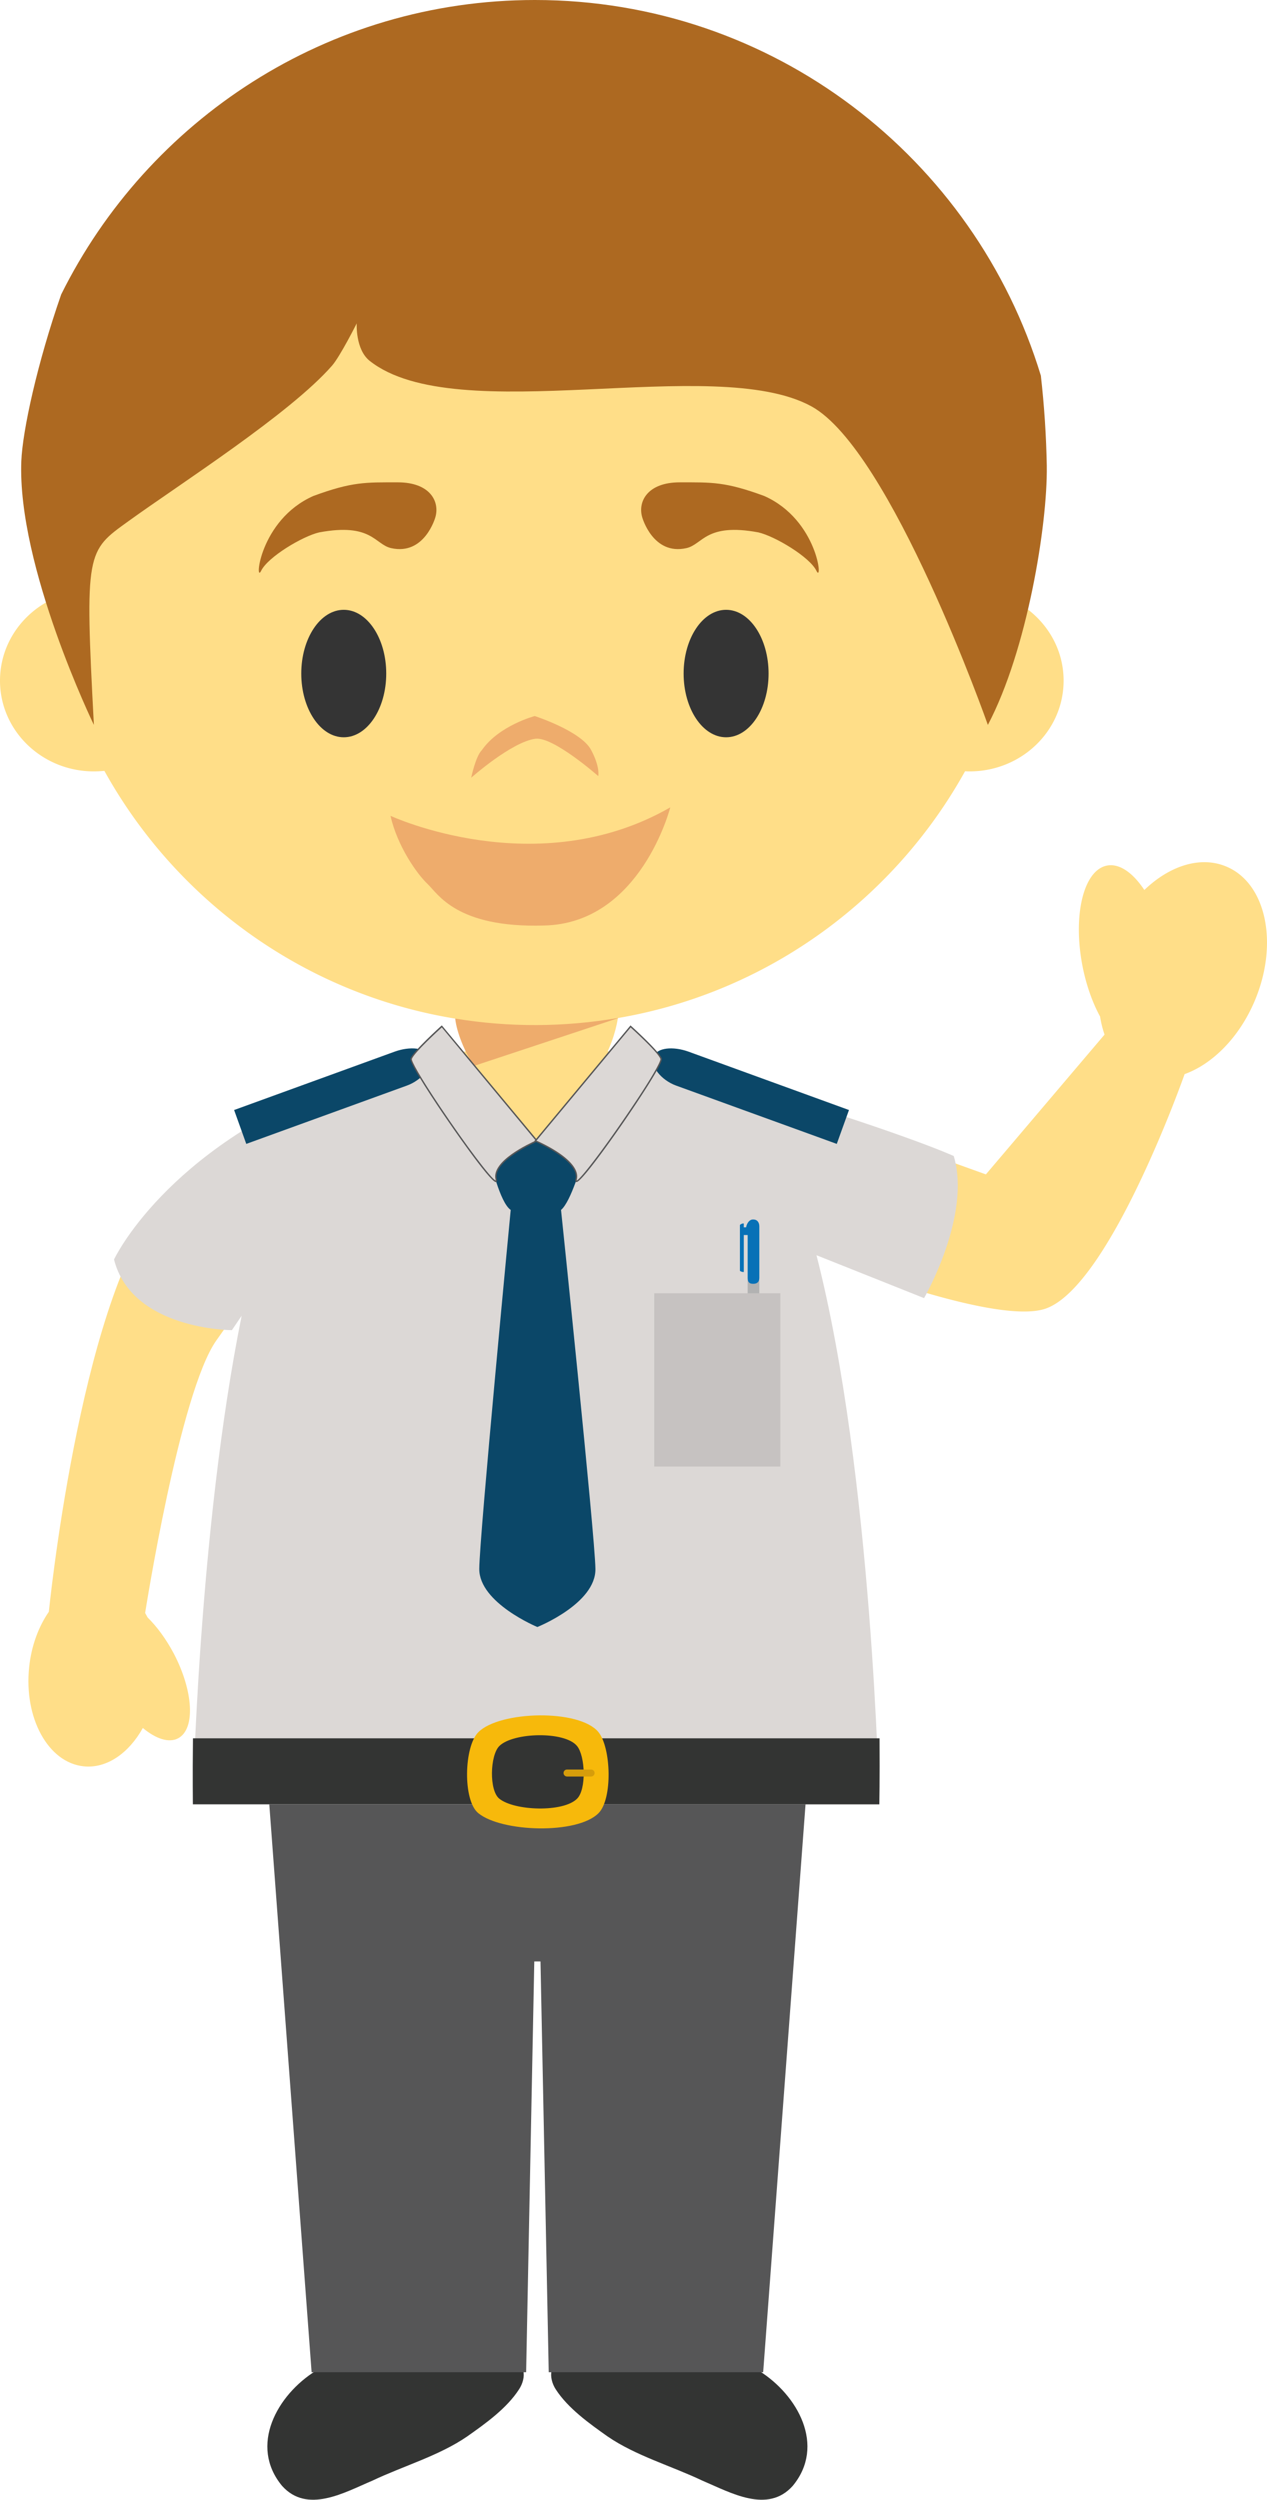 <svg xmlns="http://www.w3.org/2000/svg" width="59.647" height="117.66"><g fill-rule="evenodd" stroke-miterlimit="10" data-paper-data="{&quot;isPaintingLayer&quot;:true}" style="mix-blend-mode:normal"><path fill="#ffde88" d="M57.745 40.793c1.867.792 2.461 3.62 1.325 6.314-.731 1.73-1.997 2.982-3.301 3.45 0 0-3.488 9.925-6.518 11.029-2.457.896-11.112-2.636-11.112-2.636s-.701-2.701-1.064-3.555c-.496-1.167-2.51-4.374-2.51-4.374l11.848 4.256 5.586-6.58a4.949 4.949 0 0 1-.21-.849c-.357-.654-.653-1.478-.831-2.39-.46-2.39.054-4.499 1.153-4.716.592-.114 1.226.341 1.762 1.149 1.186-1.143 2.65-1.621 3.872-1.098" data-paper-data="{&quot;origPos&quot;:null}"/><path fill="#333433" d="M24.634 111.587c.067.265-.019.605-.2.878-.577.894-1.58 1.61-2.44 2.215-1.323.91-2.994 1.384-4.46 2.08-1.323.56-3.068 1.572-4.255.247-1.566-1.89-.237-4.284 1.596-5.42zm1.333 0c-.063.265.019.605.197.878.578.894 1.584 1.61 2.439 2.215 1.327.91 2.998 1.384 4.462 2.08 1.323.56 3.068 1.572 4.255.247 1.564-1.89.236-4.284-1.594-5.42z"/><path fill="#565657" d="m37.923 84.921-1.995 26.736H25.833l-.388-19.335h-.292l-.384 19.335H14.67l-1.993-26.736z"/><path fill="#ffde88" d="M7.442 56.785c1.819-2.323 8.356-5.763 8.356-5.763s-3.038 5.554-3.593 8.018c-.069.313-.245 1.152-.401 1.59-.201.546-.758 1.237-1.621 2.466-1.727 2.452-3.35 12.825-3.35 12.825.04.07.08.141.118.213.437.429.864 1.009 1.224 1.683.932 1.774 1.034 3.563.212 4.002-.436.231-1.047.029-1.662-.485-.662 1.188-1.704 1.92-2.79 1.804-1.669-.177-2.816-2.27-2.562-4.67.105-1.009.448-1.915.929-2.608-.009.043-.009.063-.009.063s1.425-14.364 5.148-19.138" data-paper-data="{&quot;origPos&quot;:null}"/><path fill="#dcd8d6" d="M44.9 54.412c.844 2.805-1.397 6.689-1.397 6.689l-5.065-2.02c2.646 10.319 2.955 25.845 2.955 25.845H9.075s.258-12.884 2.302-22.996l-.46.679s-4.709-.002-5.549-3.327c0 0 2.395-5.16 10.59-8.33v-.008c2.113-1.298 7.42-1.513 7.42-1.513l1.785.023h.15l1.78-.059s4.685.268 6.999 1.384c8.354 2.495 10.807 3.633 10.807 3.633"/><path fill="#b2b2b2" d="M35.746 65.76c0 .14-.113.253-.252.253h-.046a.251.251 0 0 1-.25-.253v-5.447c0-.14.112-.257.25-.257h.046c.139 0 .252.116.252.257z"/><path fill="#0771b7" d="M35.474 57.4c.172 0 .273.141.273.32v2.434c0 .175-.101.272-.273.272h-.032c-.178 0-.244-.097-.244-.272v-2.023h-.182v1.675c0 .036.01.068-.023.068-.036 0-.16-.032-.16-.068v-2.138c0-.04.124-.085.16-.085.033 0 .022.045.022.085v.101h.11c.029-.186.155-.369.317-.369h.031"/><path fill="#c6c2c1" d="M30.8 60.872h5.937v8.157H30.8z"/><path fill="#333433" d="M9.082 84.926s-.021-1.182.002-3.106h32.323c.013 1.924-.01 3.108-.01 3.108l-32.315-.002"/><path fill="#f7b90b" d="M28.177 85.344c-1.002 1.01-4.56.896-5.658 0-.74-.596-.676-3.14 0-3.812 1-1.007 4.765-1.104 5.658 0 .594.74.67 3.138 0 3.812"/><path fill="#333433" d="M27.168 84.661c-.645.655-2.949.577-3.663 0-.485-.388-.436-2.038 0-2.476.645-.647 3.087-.714 3.663 0 .39.483.439 2.042 0 2.476"/><path fill="#d69d0b" d="M27.993 83.454a.168.168 0 0 1-.169.164h-1.13a.164.164 0 0 1-.163-.164.16.16 0 0 1 .163-.164h1.13c.093 0 .168.071.168.164"/><path fill="#ffde88" d="m25.224 53.71-3.873-4.161c1.153-.122 2-.154 2-.154l1.786.065h.15l1.782-.097c.725.04 1.449.105 2.17.194l-4.016 4.153zM48.1 28.483c1.187.767 1.972 2.069 1.972 3.555 0 2.36-1.982 4.271-4.427 4.271a2.52 2.52 0 0 1-.212-.008c-3.958 7.128-11.544 11.947-20.254 11.947-8.715 0-16.309-4.829-20.265-11.964a5.374 5.374 0 0 1-.494.025c-2.44 0-4.42-1.911-4.42-4.271 0-1.595.899-2.982 2.234-3.719a23.897 23.897 0 0 1-.235-3.334c0-12.845 10.374-23.258 23.18-23.258S48.36 12.14 48.36 24.985c0 1.188-.09 2.358-.26 3.498" data-paper-data="{&quot;origPos&quot;:null}"/><path fill="#ad6921" d="M18.412 25.799c-.772-.174-.908-1.201-3.386-.74-.779.18-2.417 1.156-2.732 1.808-.316.652-.088-2.392 2.457-3.522 1.835-.675 2.457-.642 3.977-.642s1.987.907 1.766 1.65c0 0-.503 1.803-2.082 1.446zm13.905 0c.772-.174.908-1.201 3.386-.74.779.18 2.417 1.156 2.732 1.808.316.652.087-2.392-2.457-3.522-1.835-.675-2.457-.642-3.977-.642s-1.987.907-1.766 1.65c0 0 .503 1.803 2.082 1.446z"/><path fill="#343434" d="M18.183 31.703c0 1.657-.895 3-2 3s-2-1.343-2-3 .895-3 2-3 2 1.343 2 3m18 0c0 1.657-.895 3-2 3s-2-1.343-2-3 .895-3 2-3 2 1.343 2 3"/><path fill="#eeac6c" d="M25.203 34.772c-1.125.153-3.02 1.834-3.02 1.834s.207-1.009.503-1.299c.8-1.156 2.487-1.604 2.487-1.604s2.173.703 2.65 1.588c.443.824.34 1.238.34 1.238s-2.121-1.871-2.96-1.756zM18.383 38.399s6.897 3.208 13.172-.397c0 0-1.39 5.47-5.95 5.561-4.115.122-4.984-1.492-5.477-1.956-.492-.463-1.42-1.772-1.745-3.208"/><path fill="#ad6921" d="M49.28 21.954c.036 2.731-.917 8.644-2.774 12.167 0 0-4.557-12.947-8.311-14.997-4.593-2.507-16.691 1.109-20.795-2.141-.676-.543-.607-1.761-.607-1.761s-.783 1.559-1.163 1.991c-1.984 2.267-7.138 5.552-9.586 7.32-1.966 1.416-2.058 1.399-1.624 9.588 0 0-3.614-7.452-3.416-12.422.058-1.431.751-4.612 1.877-7.841C6.959 5.645 15.416 0 25.183 0c11.218 0 20.708 7.448 23.818 17.681.161 1.42.254 2.845.28 4.273"/><path fill="#ffde88" d="M23.372 50.914c-1.082 0-1.959-2.333-1.959-3.399h7.707c0 1.066-.878 3.398-1.958 3.398h-3.79" data-paper-data="{&quot;origPos&quot;:null}"/><path fill="#eeac6c" d="M22.312 50.172c-.435-.664-.811-1.568-.882-2.229 2.541.418 5.135.408 7.673-.03l-.011.013-6.78 2.246"/><path fill="#0b4768" d="m39.968 52.247-7.562-2.75c-.708-.253-1.479-.198-1.64.242v.007c-.158.44.359 1.093 1.06 1.35l7.567 2.746zm-28.947 0 7.566-2.75c.702-.253 1.477-.198 1.634.242l.002.007c.158.44-.357 1.093-1.065 1.35l-7.564 2.746zm17.01 21.596c.028 1.636-2.734 2.738-2.734 2.738s-2.74-1.132-2.734-2.733c.006-1.524 1.48-16.898 1.48-16.898-.518-.349-.953-2.307-.953-2.307l1.138-.906 1.953-.063 1.227 1.018s-.523 1.867-.996 2.258c0 0 1.599 15.359 1.619 16.893"/><path fill="#dcd8d6" d="M25.281 53.703s-2.146.899-1.923 1.813c.222.915-4.131-5.343-4.003-5.687.132-.34 1.443-1.517 1.443-1.517l4.483 5.39z"/><path fill="#565657" d="M20.798 48.358c-.185.173-1.29 1.178-1.409 1.483-.034.089.376.835 1.352 2.289 1.18 1.76 2.394 3.375 2.594 3.437 0-.005-.004-.02-.006-.047-.215-.87 1.59-1.694 1.894-1.833zm2.547 7.282c-.283 0-2.26-2.884-2.341-3.007-.418-.606-1.76-2.598-1.678-2.813.13-.347 1.394-1.483 1.447-1.534l.03-.02 4.531 5.45-.042.015c-.023.01-2.115.9-1.902 1.774.012.057.012.093-.005.112-.006.015-.023.023-.04.023z"/><path fill="#dcd8d6" d="m25.201 53.702 4.484-5.39s1.31 1.177 1.44 1.517c.133.344-4.225 6.602-4.002 5.687.222-.914-1.922-1.813-1.922-1.813z"/><path fill="#565657" d="M25.257 53.688c.306.137 2.11.963 1.898 1.833-.008.027-.008.042-.008.046.197-.063 1.41-1.673 2.589-3.43.983-1.458 1.39-2.206 1.354-2.295-.11-.308-1.22-1.313-1.4-1.483zm1.881 1.95a.055.055 0 0 1-.042-.02c-.017-.021-.019-.055-.006-.114.218-.872-1.88-1.764-1.898-1.772l-.045-.015 4.536-5.453.024.023c.054.048 1.316 1.186 1.449 1.534.086.215-1.267 2.217-1.683 2.824-.081.124-2.053 2.994-2.335 2.994z"/></g></svg>